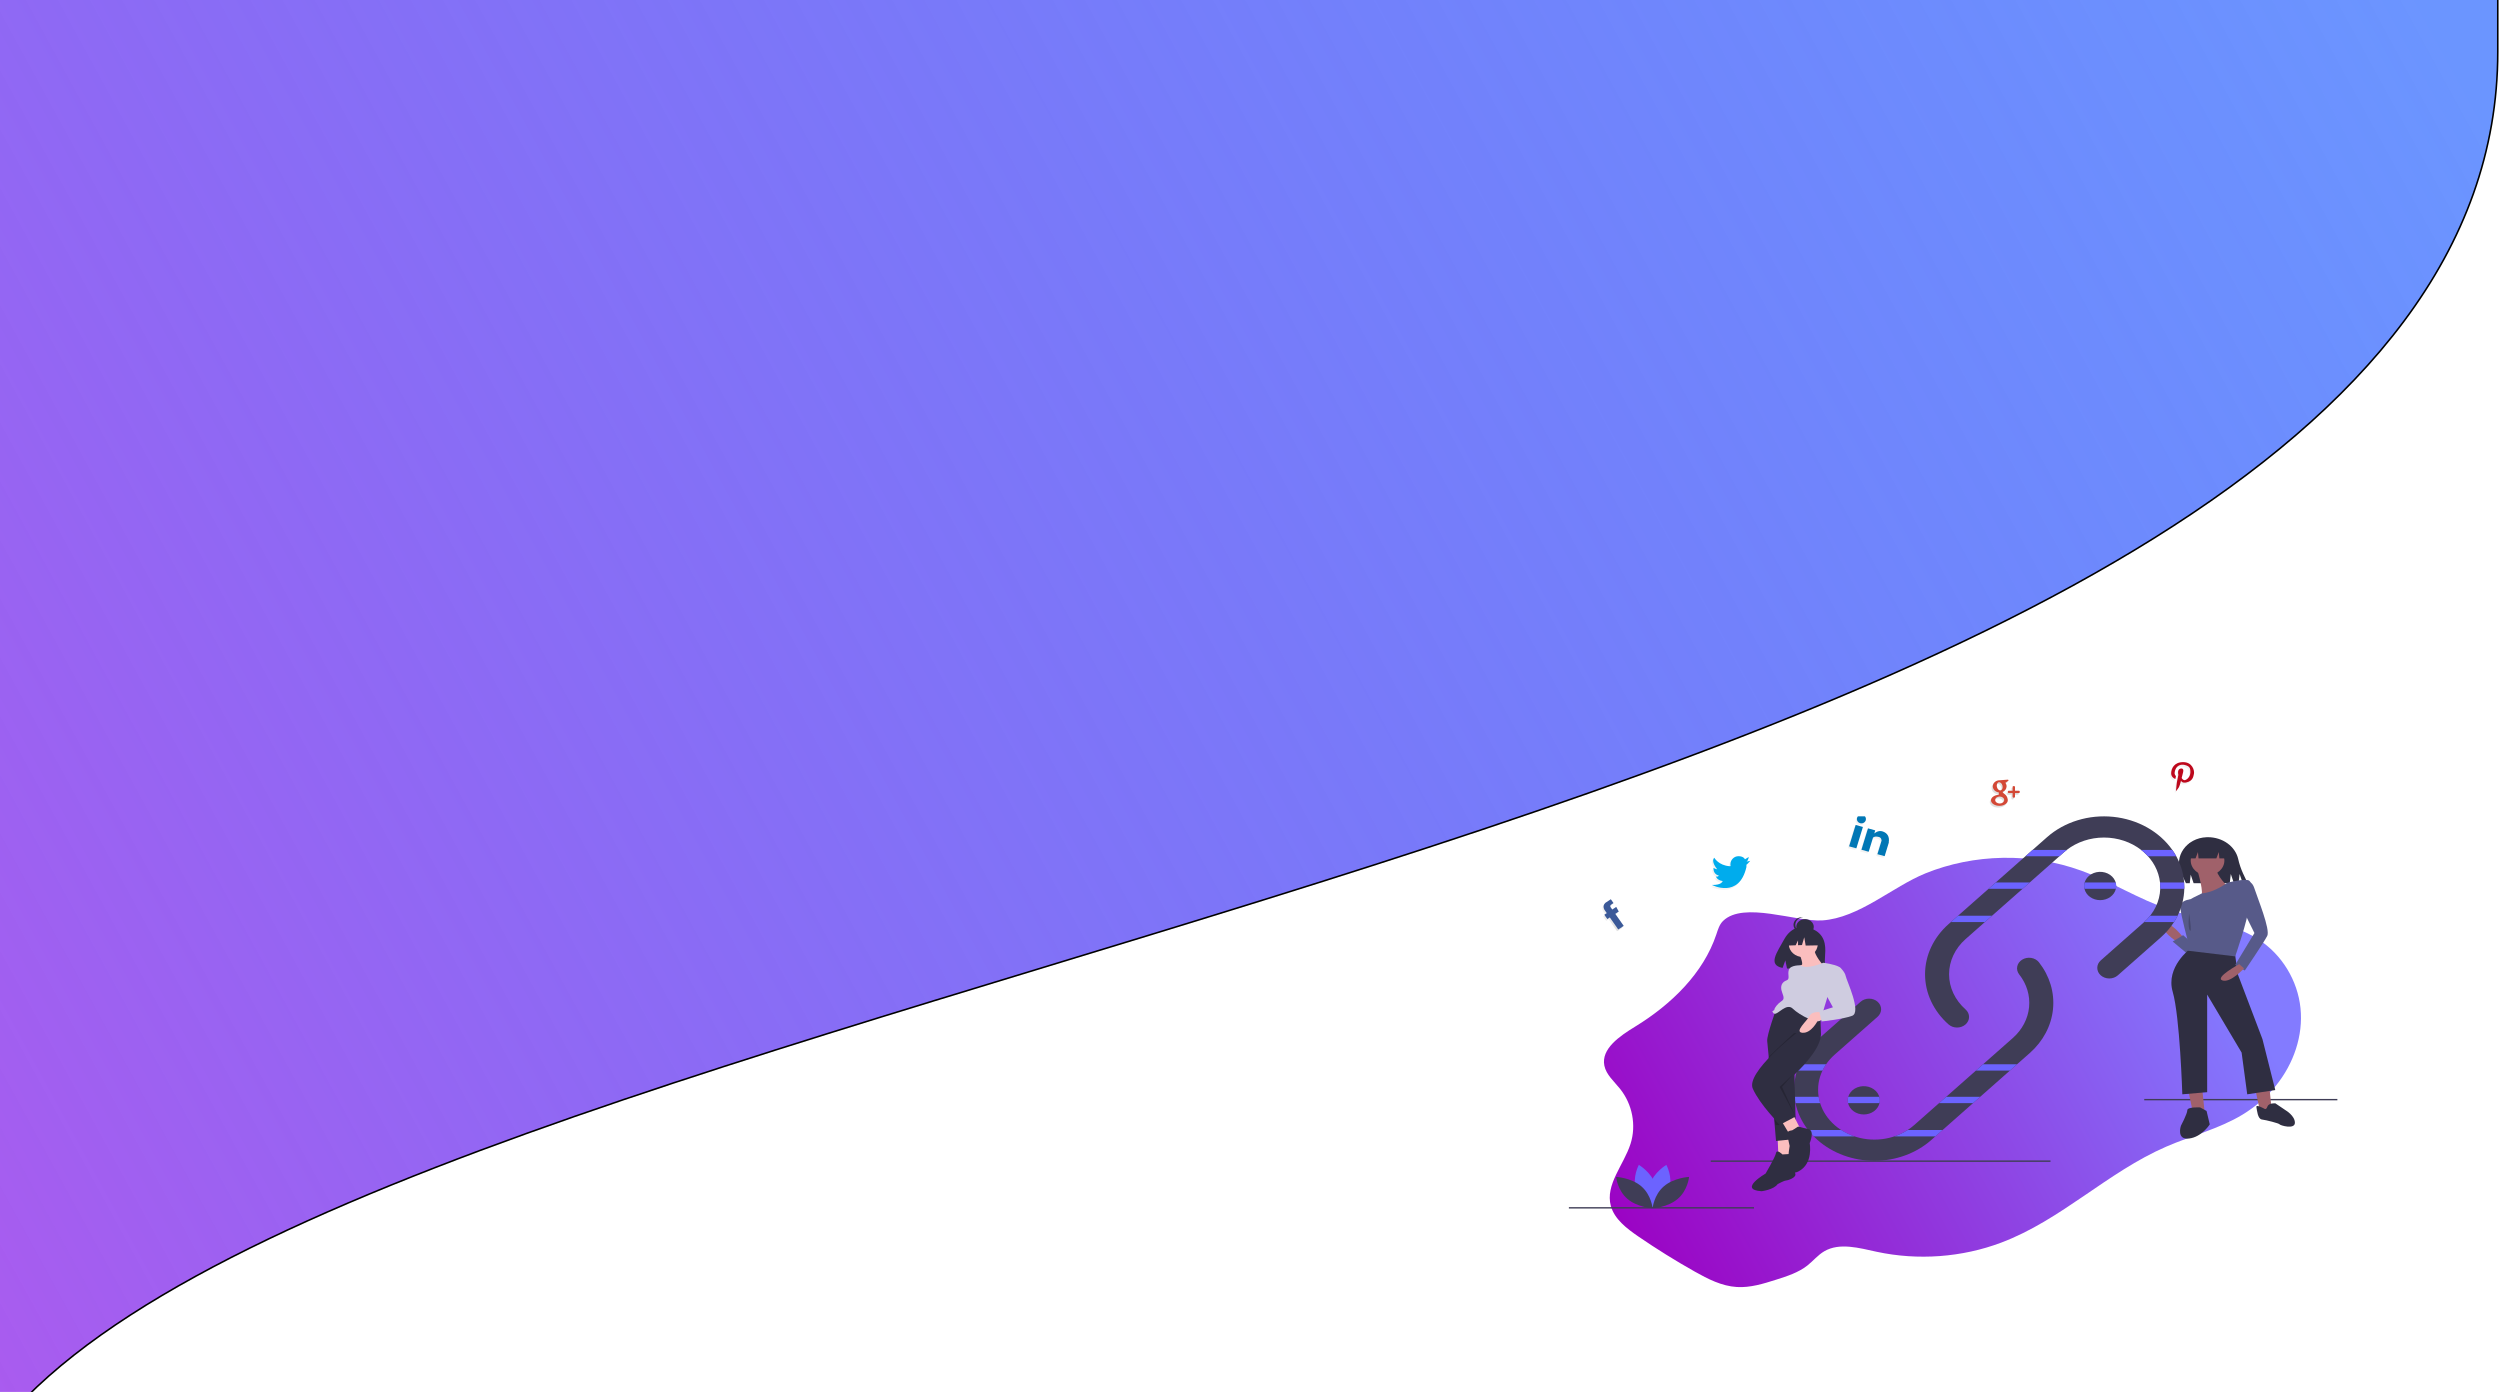 <svg width="1568" height="873" viewBox="0 0 1568 873" fill="none" xmlns="http://www.w3.org/2000/svg">
<g clip-path="url(#clip0)">
<rect width="1568" height="873" fill="white"/>
<path d="M-7.28 904.143C210 602 1566.6 533 1566.6 32.513V-122.991L-138.437 -135.572L-125.874 904.143H-7.28Z" fill="url(#paint0_linear)" stroke="black"/>
<g filter="url(#filter0_d)">
<path d="M1080.72 573.598C1078.38 575.88 1077.48 579.087 1076.47 582.103C1068.35 606.404 1048.33 625.951 1025.54 639.912C1015.89 645.827 1004.14 653.758 1006.25 664.361C1007.39 670.056 1012.37 674.248 1016.08 678.886C1023.86 688.597 1026.38 701.798 1022.67 713.424C1018.46 726.651 1006.68 738.994 1010.32 752.37C1012.57 760.603 1020.21 766.462 1027.54 771.498C1038.99 779.349 1050.81 786.704 1062.99 793.562C1071.15 798.159 1079.84 802.632 1089.35 803.216C1097.73 803.73 1105.94 801.175 1113.89 798.653C1120.85 796.447 1127.97 794.152 1133.58 789.734C1137.25 786.849 1140.17 783.127 1144.24 780.767C1153.79 775.223 1166.07 778.736 1177.03 781.11C1202.89 786.681 1230.57 784.647 1255.18 775.367C1292.93 761.131 1321.7 731.234 1358.62 715.194C1374.5 708.295 1391.77 704.014 1406.47 695.129C1414.75 690.07 1421.86 683.889 1427.5 676.865C1438.61 663.106 1444.62 645.562 1442.88 628.39C1441.15 611.217 1431.42 594.668 1416.15 584.974C1399.8 574.597 1379.15 572.658 1360.55 566.429C1341.34 559.993 1324.25 548.933 1305.22 542.028C1289.83 536.456 1273.07 533.72 1256.19 534.023C1239.3 534.325 1222.72 537.657 1207.65 543.774C1186.94 552.179 1165.95 571.787 1142.89 573.276C1126.46 574.305 1093.55 561.105 1080.72 573.598Z" fill="url(#paint1_linear)"/>
<g clip-path="url(#clip1)">
<path d="M1466 685.235H1344.87V686.123H1466V685.235Z" fill="#3F3D56"/>
<path d="M1371.88 677.264L1375.4 693.678L1382.94 695.453L1380.93 675.933L1371.88 677.264Z" fill="#A0616A"/>
<path d="M1414.1 677.264L1417.62 693.678L1425.16 695.453L1423.15 675.933L1414.1 677.264Z" fill="#A0616A"/>
<path d="M1379.93 690.573C1379.93 690.573 1371.88 690.129 1371.88 692.348C1371.88 694.566 1367.86 702.108 1367.86 702.108C1367.86 702.108 1364.85 710.981 1372.89 710.093C1380.93 709.206 1385.96 701.221 1385.96 701.221L1383.95 692.791L1379.93 690.573Z" fill="#2F2E41"/>
<path d="M1420.2 691.391C1420.2 691.391 1414.84 688.347 1415.22 690.376C1415.61 692.406 1415.99 697.817 1418.67 698.155C1421.35 698.493 1429.4 700.523 1429.78 701.199C1430.17 701.875 1439.36 704.581 1439.36 700.184C1439.36 695.788 1433.61 692.406 1433.61 692.406L1427.1 688.009C1427.1 688.009 1422.89 687.671 1422.12 690.038C1421.35 692.406 1420.2 691.391 1420.2 691.391Z" fill="#2F2E41"/>
<path d="M1369.25 583.863C1369.25 583.863 1360.7 572.772 1357.69 576.321C1354.67 579.87 1365.23 586.525 1365.23 586.525L1369.25 583.863Z" fill="#A0616A"/>
<path d="M1372.26 594.51C1371.76 594.067 1362.71 586.525 1362.71 586.525L1369.25 582.532L1376.79 589.187L1372.26 594.51Z" fill="#575A89"/>
<path d="M1373.52 560.128C1373.52 560.128 1366.99 560.572 1367.49 565.452C1367.99 570.332 1372.26 586.525 1372.26 586.525L1374.78 590.961C1374.78 590.961 1384.08 565.452 1373.52 560.128Z" fill="#575A89"/>
<path d="M1374.02 544.6L1375.83 549.924H1398.5L1399.15 544.157L1401.11 549.924H1404.03L1404.68 544.157L1406.64 549.924H1409.71L1406.83 543.794C1405.49 540.864 1404.47 537.827 1403.79 534.725C1402.89 530.874 1400.51 527.414 1397.06 524.929C1393.6 522.445 1389.28 521.088 1384.83 521.087C1384.56 521.087 1384.3 521.092 1384.03 521.102C1371.33 521.556 1363.19 533.3 1368.06 543.666L1371.01 549.924H1373.42L1374.02 544.6Z" fill="#2F2E41"/>
<path d="M1373.77 590.961C1373.77 590.961 1358.19 602.496 1362.71 618.023C1367.24 633.551 1368.75 682.352 1368.75 682.352L1384.33 681.021V619.798L1405.94 656.177L1409.46 682.352L1427.05 679.69L1419.01 647.747L1403.54 607.031L1401.92 595.284L1373.77 590.961Z" fill="#2F2E41"/>
<path d="M1384.58 545.044C1390.41 545.044 1395.13 540.873 1395.13 535.728C1395.13 530.582 1390.41 526.411 1384.58 526.411C1378.75 526.411 1374.02 530.582 1374.02 535.728C1374.02 540.873 1378.75 545.044 1384.58 545.044Z" fill="#A0616A"/>
<path d="M1378.3 542.161C1378.3 542.161 1382.82 556.801 1380.31 558.575C1377.79 560.35 1397.9 552.808 1397.9 552.808C1397.9 552.808 1389.35 544.379 1390.36 540.83L1378.3 542.161Z" fill="#A0616A"/>
<path d="M1396.89 549.702C1396.89 549.702 1388.84 555.812 1381.06 556.306C1381.06 556.306 1370.76 561.237 1371.26 561.681C1371.76 562.124 1373.27 568.335 1373.27 568.335C1373.27 568.335 1375.78 571.761 1375.78 578.983C1375.78 579.87 1372.26 592.292 1372.26 592.292L1401.92 595.841C1401.92 595.841 1409.96 572.772 1410.46 564.786C1410.96 556.801 1413.98 548.371 1409.46 547.928C1404.93 547.484 1396.89 549.702 1396.89 549.702Z" fill="#575A89"/>
<path d="M1408.45 549.703C1408.45 549.703 1411.97 547.041 1413.98 553.252C1415.99 559.463 1424.03 578.983 1422.02 582.976C1420.01 586.969 1407.95 604.714 1407.95 604.714L1401.92 601.165L1413.98 581.201L1406.94 567.005L1408.45 549.703Z" fill="#575A89"/>
<path d="M1404.43 600.721C1404.43 600.721 1388.85 609.151 1393.88 610.925C1398.9 612.7 1407.45 603.383 1407.45 603.383L1404.43 600.721Z" fill="#A0616A"/>
<path d="M1373.02 525.08V534.397H1377.04L1378.55 530.404L1378.92 534.397H1390.11L1391.61 530.404L1391.99 534.397H1396.64V525.08H1373.02Z" fill="#2F2E41"/>
<path opacity="0.2" d="M1373.02 569.001C1373.02 569.001 1372.01 577.874 1373.52 579.648C1375.03 581.423 1373.02 569.001 1373.02 569.001Z" fill="black"/>
<path d="M1286.07 723.832H1072.96V724.72H1286.07V723.832Z" fill="#3F3D56"/>
<path d="M1273.1 656.447L1211.27 711.024C1201.82 719.367 1189 724.054 1175.63 724.054C1162.27 724.054 1149.45 719.367 1139.99 711.024C1139.16 710.288 1138.36 709.529 1137.59 708.749C1136.33 707.48 1135.16 706.146 1134.08 704.756C1130.11 699.692 1127.4 693.948 1126.12 687.897C1125.83 686.58 1125.61 685.249 1125.47 683.905C1125.31 682.472 1125.23 681.025 1125.23 679.566C1125.23 675.484 1125.86 671.421 1127.1 667.49C1127.53 666.137 1128.03 664.806 1128.61 663.497C1131.14 657.722 1135.02 652.479 1139.99 648.107L1166.97 624.297C1168.38 623.049 1170.3 622.348 1172.3 622.348C1174.3 622.348 1176.22 623.049 1177.63 624.297C1179.04 625.544 1179.84 627.237 1179.84 629.001C1179.84 630.766 1179.04 632.459 1177.63 633.706L1150.65 657.517C1148.62 659.313 1146.83 661.321 1145.34 663.497C1142.03 668.346 1140.29 673.904 1140.31 679.566C1140.31 681.017 1140.42 682.467 1140.65 683.905C1140.86 685.252 1141.17 686.586 1141.58 687.897C1143.23 693.153 1146.41 697.935 1150.8 701.767C1155.2 705.599 1160.66 708.346 1166.63 709.734C1172.6 711.122 1178.89 711.103 1184.85 709.678C1190.81 708.254 1196.25 705.473 1200.61 701.615L1216.15 687.897L1243.8 663.497L1262.44 647.038C1268.31 641.848 1271.92 635.004 1272.64 627.704C1273.36 620.403 1271.15 613.11 1266.4 607.101C1265.28 605.653 1264.85 603.873 1265.21 602.148C1265.57 600.424 1266.69 598.894 1268.31 597.891C1269.94 596.888 1271.96 596.492 1273.91 596.79C1275.87 597.089 1277.62 598.056 1278.77 599.484C1285.54 608.058 1288.69 618.46 1287.65 628.873C1286.62 639.286 1281.47 649.046 1273.1 656.447Z" fill="#3F3D56"/>
<path d="M1370 552.488C1370 552.816 1370 553.144 1369.99 553.473C1369.86 559.28 1368.43 565.008 1365.8 570.331C1365.13 571.696 1364.37 573.028 1363.54 574.324C1361.28 577.849 1358.49 581.086 1355.24 583.946L1328.27 607.757C1326.85 609.002 1324.94 609.7 1322.94 609.699C1320.94 609.698 1319.03 608.997 1317.61 607.75C1316.2 606.503 1315.41 604.813 1315.41 603.05C1315.4 601.287 1316.19 599.595 1317.61 598.347L1344.58 574.537C1344.66 574.466 1344.74 574.395 1344.82 574.324C1351.04 568.747 1354.64 561.298 1354.9 553.473C1354.92 553.144 1354.92 552.816 1354.92 552.488C1354.92 551.476 1354.87 550.474 1354.76 549.48C1353.98 542.282 1350.38 535.55 1344.58 530.439C1344.04 529.964 1343.49 529.507 1342.93 529.072C1336.48 524.068 1328.19 521.308 1319.6 521.308C1311.01 521.308 1302.72 524.068 1296.27 529.072C1295.71 529.507 1295.16 529.964 1294.62 530.439L1232.79 585.016C1226.18 590.868 1222.46 598.798 1222.46 607.065C1222.46 615.331 1226.18 623.261 1232.79 629.114C1234.2 630.362 1235 632.054 1235 633.819C1235 635.583 1234.2 637.276 1232.79 638.523C1231.38 639.771 1229.46 640.472 1227.46 640.472C1225.46 640.472 1223.54 639.771 1222.13 638.523C1212.69 630.173 1207.39 618.86 1207.39 607.065C1207.39 595.269 1212.69 583.956 1222.13 575.606L1283.96 521.029C1289.34 516.291 1295.86 512.686 1303.04 510.485C1310.22 508.283 1317.87 507.541 1325.42 508.315C1332.97 509.088 1340.22 511.356 1346.64 514.951C1353.05 518.545 1358.47 523.372 1362.47 529.072C1363.39 530.363 1364.22 531.696 1364.97 533.065C1367.8 538.204 1369.47 543.779 1369.89 549.48C1369.96 550.478 1370 551.481 1370 552.488Z" fill="#3F3D56"/>
<path d="M1046.98 741.652C1044.68 749.164 1036.8 753.817 1036.8 753.817C1036.8 753.817 1032.64 746.289 1034.94 738.777C1037.25 731.264 1045.13 726.611 1045.13 726.611C1045.13 726.611 1049.29 734.139 1046.98 741.652Z" fill="#6C63FF"/>
<path d="M1026.04 741.652C1028.34 749.164 1036.23 753.817 1036.23 753.817C1036.23 753.817 1040.38 746.289 1038.08 738.777C1035.78 731.264 1027.89 726.611 1027.89 726.611C1027.89 726.611 1023.74 734.139 1026.04 741.652Z" fill="#6C63FF"/>
<path d="M1029.42 740.037C1035.74 745.466 1036.51 753.811 1036.51 753.811C1036.51 753.811 1027.04 753.355 1020.72 747.926C1014.4 742.497 1013.63 734.152 1013.63 734.152C1013.63 734.152 1023.1 734.608 1029.42 740.037Z" fill="#3F3D56"/>
<path d="M1043.6 740.037C1037.28 745.466 1036.51 753.811 1036.51 753.811C1036.51 753.811 1045.98 753.355 1052.3 747.926C1058.62 742.497 1059.39 734.152 1059.39 734.152C1059.39 734.152 1049.92 734.608 1043.6 740.037Z" fill="#3F3D56"/>
<path d="M1327.28 551.699C1327.28 552.295 1327.21 552.889 1327.08 553.473C1326.62 555.477 1325.38 557.278 1323.59 558.572C1321.79 559.865 1319.55 560.572 1317.23 560.572C1314.91 560.572 1312.67 559.865 1310.87 558.572C1309.07 557.278 1307.84 555.477 1307.38 553.473C1307.07 552.152 1307.11 550.787 1307.49 549.481C1308.1 547.388 1309.56 545.563 1311.58 544.349C1313.61 543.135 1316.07 542.616 1318.49 542.888C1320.92 543.16 1323.16 544.206 1324.77 545.828C1326.39 547.45 1327.28 549.538 1327.28 551.699Z" fill="#3F3D56"/>
<path d="M1179.01 686.123C1179.01 686.719 1178.94 687.313 1178.81 687.897C1178.35 689.901 1177.11 691.702 1175.32 692.996C1173.52 694.289 1171.28 694.995 1168.96 694.995C1166.64 694.995 1164.4 694.289 1162.6 692.996C1160.81 691.702 1159.57 689.901 1159.11 687.897C1158.81 686.576 1158.85 685.211 1159.22 683.904C1159.83 681.811 1161.29 679.987 1163.31 678.773C1165.34 677.559 1167.8 677.039 1170.23 677.312C1172.65 677.584 1174.89 678.629 1176.51 680.252C1178.12 681.874 1179.01 683.961 1179.01 686.123Z" fill="#3F3D56"/>
<path d="M1100.1 753.113H984V754H1100.1V753.113Z" fill="#3F3D56"/>
<path d="M1274.85 529.073H1296.27C1295.71 529.508 1295.16 529.965 1294.62 530.439L1291.65 533.066H1270.33L1274.85 529.073Z" fill="#6C63FF"/>
<path d="M1364.97 533.066H1347.24C1346.41 532.147 1345.52 531.27 1344.58 530.439C1344.04 529.965 1343.49 529.508 1342.93 529.073H1362.47C1363.39 530.364 1364.22 531.697 1364.97 533.066Z" fill="#6C63FF"/>
<path d="M1251.73 549.481H1273.05L1268.53 553.473H1247.21L1251.73 549.481Z" fill="#6C63FF"/>
<path d="M1326.96 549.481C1327.34 550.787 1327.38 552.152 1327.08 553.473H1307.38C1307.07 552.152 1307.11 550.787 1307.49 549.481H1326.96Z" fill="#6C63FF"/>
<path d="M1370 552.489C1370 552.817 1370 553.145 1369.99 553.473H1354.9C1354.92 553.145 1354.92 552.817 1354.92 552.489C1354.92 551.477 1354.87 550.474 1354.76 549.481H1369.89C1369.96 550.479 1370 551.482 1370 552.489Z" fill="#6C63FF"/>
<path d="M1228.11 570.332H1249.43L1244.9 574.325H1223.58L1228.11 570.332Z" fill="#6C63FF"/>
<path d="M1365.8 570.332C1365.13 571.696 1364.37 573.029 1363.54 574.325H1344.82C1346.2 573.09 1347.46 571.754 1348.58 570.332H1365.8Z" fill="#6C63FF"/>
<path d="M1145.34 663.497C1144.47 664.777 1143.7 666.111 1143.04 667.49H1127.1C1127.53 666.136 1128.03 664.806 1128.61 663.497H1145.34Z" fill="#6C63FF"/>
<path d="M1265.12 663.497L1260.59 667.49H1239.27L1243.8 663.497H1265.12Z" fill="#6C63FF"/>
<path d="M1141.58 687.897H1126.12C1125.83 686.579 1125.61 685.249 1125.47 683.904H1140.65C1140.86 685.252 1141.17 686.586 1141.58 687.897Z" fill="#6C63FF"/>
<path d="M1179.01 686.123C1179.01 686.718 1178.94 687.313 1178.81 687.897H1159.11C1158.81 686.575 1158.85 685.211 1159.22 683.904H1178.69C1178.91 684.629 1179.01 685.374 1179.01 686.123Z" fill="#6C63FF"/>
<path d="M1242 683.904L1237.47 687.897H1216.15L1220.68 683.904H1242Z" fill="#6C63FF"/>
<path d="M1163.15 708.748H1137.59C1136.33 707.479 1135.16 706.146 1134.08 704.756H1154.81C1157.37 706.415 1160.18 707.758 1163.15 708.748Z" fill="#6C63FF"/>
<path d="M1218.38 704.756L1213.85 708.748H1188.12C1191.09 707.758 1193.9 706.415 1196.46 704.756H1218.38Z" fill="#6C63FF"/>
<path d="M1142.62 583.302C1138.78 577.57 1131.17 577.303 1131.17 577.303C1131.17 577.303 1123.77 576.467 1119.01 585.196C1114.59 593.332 1108.47 601.187 1118.03 603.091L1119.76 598.348L1120.83 603.444C1122.19 603.531 1123.55 603.551 1124.92 603.506C1135.15 603.214 1144.9 603.591 1144.59 600.349C1144.17 596.039 1146.32 588.816 1142.62 583.302Z" fill="#2F2E41"/>
<path d="M1114.93 709.857L1115.43 721.392H1124.48L1123.98 708.97L1114.93 709.857Z" fill="#FBBEBE"/>
<path d="M1139.56 628.227L1138.64 630.911L1126.79 665.662L1125.48 669.486L1126.49 710.301L1113.92 711.632C1113.92 711.632 1113.56 707.346 1113.02 701.02C1111.94 688.492 1110.17 667.947 1109.14 656.767C1108.77 652.632 1108.5 649.779 1108.4 649.078C1107.89 645.529 1114.43 627.784 1114.43 627.784L1127.49 626.896L1139.56 628.227Z" fill="#2F2E41"/>
<path d="M1117.94 720.061C1117.94 720.061 1114.43 716.512 1113.92 719.174C1113.42 721.836 1107.39 732.04 1107.39 732.04C1107.39 732.04 1089.8 742.243 1104.88 743.131C1104.88 743.131 1112.42 742.243 1114.93 738.694C1114.93 738.694 1118.95 736.476 1119.96 736.476C1120.96 736.476 1126.99 734.702 1125.99 732.04C1124.98 729.378 1125.48 719.618 1125.48 719.618L1117.94 720.061Z" fill="#2F2E41"/>
<path d="M1117.44 699.21L1121.97 706.752L1129 703.647L1124.48 694.774L1117.44 699.21Z" fill="#FBBEBE"/>
<path opacity="0.2" d="M1113.92 677.472C1113.92 677.472 1110.17 670.24 1109.15 659.06C1116.43 651.882 1125.23 643.976 1125.23 643.976L1135.79 643.533L1139.05 643.311C1139.82 650.054 1133.35 658.741 1126.79 665.662C1122.8 669.845 1118.5 673.79 1113.92 677.472Z" fill="black"/>
<path d="M1126.99 643.755C1126.99 643.755 1094.82 668.599 1099.35 678.803C1103.87 689.006 1116.44 701.428 1116.44 701.428L1126.14 696.314L1116.94 677.472C1116.94 677.472 1120.8 674.451 1125.5 669.975C1133.14 662.692 1143 651.555 1142.07 643.311L1141.57 628.227L1133.02 629.115L1126.99 643.755Z" fill="#2F2E41"/>
<path d="M1123.98 704.977C1123.98 704.977 1120.46 704.977 1120.96 707.639C1121.46 710.301 1122.47 714.737 1122.47 714.737C1122.47 714.737 1118.45 735.589 1128 730.709C1137.55 725.829 1135.03 712.963 1135.03 712.963C1135.03 712.963 1138.55 704.977 1134.03 704.09C1129.5 703.203 1128 702.315 1127.49 702.759C1126.99 703.203 1123.98 704.977 1123.98 704.977Z" fill="#2F2E41"/>
<path d="M1131.01 596.285C1136.01 596.285 1140.06 592.71 1140.06 588.299C1140.06 583.889 1136.01 580.314 1131.01 580.314C1126.02 580.314 1121.97 583.889 1121.97 588.299C1121.97 592.71 1126.02 596.285 1131.01 596.285Z" fill="#FBBEBE"/>
<path d="M1127.49 591.405C1127.49 591.405 1131.52 600.721 1130.01 601.165C1128.5 601.609 1125.48 603.827 1125.48 603.827L1130.51 607.82L1143.58 601.609C1143.58 601.609 1137.55 594.51 1138.05 591.405H1127.49Z" fill="#FBBEBE"/>
<path d="M1143.58 599.834C1143.58 599.834 1133.06 604.41 1129.27 601.457C1129.27 601.457 1122.97 601.165 1121.97 604.27C1120.96 607.376 1122.97 610.038 1120.46 610.925C1117.94 611.812 1116.19 614.252 1117.69 618.245C1119.2 622.238 1118.95 622.903 1116.94 624.234C1114.93 625.565 1112.92 628.227 1112.92 629.114C1112.92 630.002 1110.91 630.002 1111.91 630.889C1112.92 631.776 1110.91 630.889 1112.92 631.776C1114.93 632.664 1120.46 624.678 1124.48 628.671C1128.5 632.664 1141.06 639.318 1142.07 635.325C1143.08 631.333 1146.09 621.572 1146.09 621.572C1146.09 621.572 1156.65 604.27 1153.63 602.496C1150.61 600.721 1143.58 599.834 1143.58 599.834Z" fill="#CFCCE0"/>
<path d="M1142.07 630.889C1142.07 630.889 1136.54 630.002 1135.03 633.107C1133.53 636.213 1124.98 643.311 1130.51 643.755C1136.04 644.198 1140.06 636.213 1140.06 636.213L1145.59 635.325L1142.07 630.889Z" fill="#FBBEBE"/>
<path d="M1147.6 602.496L1154.17 602.819C1154.17 602.819 1157.15 605.601 1157.65 608.263C1158.15 610.925 1167.7 630.889 1161.67 633.107C1155.64 635.325 1142.57 636.656 1142.57 636.656L1141.06 630.445L1149.61 627.783L1143.58 616.692L1147.6 602.496Z" fill="#CFCCE0"/>
<path opacity="0.2" d="M1117.69 677.693L1125.96 695.937L1116.19 677.693L1124.73 669.708L1117.69 677.693Z" fill="black"/>
<path opacity="0.2" d="M1112.74 697.775L1116.19 701.65H1113.67L1112.74 697.775Z" fill="black"/>
<path d="M1132.11 582.184C1135.14 582.184 1137.6 580.012 1137.6 577.332C1137.6 574.653 1135.14 572.48 1132.11 572.48C1129.07 572.48 1126.61 574.653 1126.61 577.332C1126.61 580.012 1129.07 582.184 1132.11 582.184Z" fill="#2F2E41"/>
<path d="M1126.03 576.055C1126.03 574.857 1126.53 573.701 1127.44 572.81C1128.35 571.92 1129.6 571.357 1130.95 571.231C1130.76 571.213 1130.56 571.204 1130.37 571.203C1129.65 571.203 1128.93 571.328 1128.26 571.571C1127.6 571.815 1126.99 572.172 1126.48 572.623C1125.97 573.073 1125.56 573.609 1125.29 574.198C1125.01 574.787 1124.87 575.418 1124.87 576.055C1124.87 576.693 1125.01 577.324 1125.29 577.913C1125.56 578.502 1125.97 579.037 1126.48 579.488C1126.99 579.939 1127.6 580.296 1128.26 580.539C1128.93 580.783 1129.65 580.908 1130.37 580.907C1130.56 580.907 1130.76 580.898 1130.95 580.88C1129.6 580.754 1128.35 580.191 1127.44 579.3C1126.53 578.41 1126.03 577.254 1126.03 576.055Z" fill="#2F2E41"/>
<path d="M1140.92 582.749L1133.41 579.277L1123.04 580.697L1120.89 589.063L1126.23 588.881L1127.73 585.808V588.831L1130.19 588.747L1131.62 583.854L1132.52 589.063L1141.28 588.905L1140.92 582.749Z" fill="#2F2E41"/>
<path d="M1009.4 566.039L1010.45 567.547L1012.95 565.904L1014.54 568.825L1012.36 570.263L1017.65 577.806L1014.22 580.063L1008.93 572.516L1007.38 573.542L1005.47 570.833L1007.02 569.807L1005.97 568.313C1005.97 568.313 1003.68 565.63 1006.13 563.352L1009.56 561.095L1011.25 563.512L1009.7 564.538C1009.46 564.701 1009.29 564.949 1009.23 565.229C1009.18 565.509 1009.24 565.8 1009.4 566.039Z" fill="url(#paint2_linear)"/>
<path d="M1010.15 564.944L1011.21 566.451L1013.7 564.808L1015.29 567.729L1013.11 569.168L1018.4 576.711L1014.97 578.967L1009.68 571.421L1008.13 572.446L1006.22 569.737L1007.77 568.711L1006.72 567.218C1006.72 567.218 1004.43 564.535 1006.89 562.256L1010.31 560L1012 562.417L1010.45 563.443C1010.21 563.606 1010.04 563.854 1009.99 564.134C1009.93 564.414 1009.99 564.705 1010.15 564.944Z" fill="#3B5998"/>
<path d="M1094.6 537.509L1097 537.022C1097 537.022 1094.98 539.314 1094.6 539.46C1094.56 539.948 1094.56 540.437 1094.6 540.924C1089.99 561.019 1073 552.142 1073 552.142C1079.19 552.288 1079.72 549.703 1079.72 549.703C1076.12 549.167 1075.4 546.777 1075.4 546.777C1075.72 546.95 1076.1 546.996 1076.45 546.906C1076.81 546.816 1077.12 546.596 1077.32 546.289C1073.43 545.265 1073.96 541.411 1073.96 541.411C1074.65 541.92 1075.46 542.239 1076.31 542.338C1075.88 541.802 1072.23 537.363 1074.44 535.071C1074.44 535.071 1077.13 539.948 1084.18 540.387L1084.66 540.29C1084.58 539.938 1084.55 539.577 1084.57 539.217C1084.57 537.858 1085.1 536.556 1086.04 535.595C1086.99 534.635 1088.27 534.095 1089.61 534.095C1092.97 534.095 1093.69 536.046 1093.69 536.046L1096.09 534.583C1096.04 534.583 1095.8 537.022 1094.6 537.509Z" fill="url(#paint3_linear)"/>
<path d="M1095.35 536.414L1097.75 535.927C1097.75 535.927 1095.74 538.219 1095.35 538.365C1095.32 538.852 1095.32 539.341 1095.35 539.829C1090.74 559.924 1073.75 551.047 1073.75 551.047C1079.94 551.193 1080.47 548.608 1080.47 548.608C1076.87 548.072 1076.15 545.682 1076.15 545.682C1076.48 545.855 1076.85 545.901 1077.2 545.811C1077.56 545.721 1077.87 545.501 1078.07 545.194C1074.18 544.169 1074.71 540.316 1074.71 540.316C1075.41 540.825 1076.22 541.144 1077.06 541.243C1076.63 540.706 1072.98 536.268 1075.19 533.976C1075.19 533.976 1077.88 538.853 1084.94 539.292L1085.42 539.194C1085.34 538.843 1085.3 538.482 1085.32 538.121C1085.32 536.763 1085.85 535.46 1086.8 534.5C1087.74 533.54 1089.02 533 1090.36 533C1093.72 533 1094.44 534.951 1094.44 534.951L1096.84 533.488C1096.79 533.488 1096.55 535.927 1095.35 536.414Z" fill="#00ACED"/>
<path d="M1176.75 532.841L1179.35 524.34C1179.35 524.34 1179.4 522.428 1177.59 522.022C1175.79 521.616 1175.12 521.711 1174.02 522.396L1171.29 531.317L1166.74 530.054L1170.85 516.633L1175.4 517.895L1174.79 519.889C1174.79 519.889 1177.16 517.535 1180.13 518.594C1182.9 519.551 1184.48 521.774 1183.87 525.409L1183.96 525.436L1181.3 534.095L1176.75 532.841ZM1165.92 513.399C1165.38 513.249 1164.9 512.95 1164.54 512.54C1164.18 512.13 1163.95 511.627 1163.89 511.095C1163.83 510.563 1163.94 510.026 1164.2 509.551C1164.46 509.077 1164.86 508.686 1165.35 508.429C1165.85 508.171 1166.41 508.059 1166.97 508.106C1167.53 508.152 1168.06 508.356 1168.5 508.691C1168.94 509.026 1169.27 509.478 1169.44 509.988C1169.61 510.498 1169.61 511.045 1169.45 511.559C1169.35 511.9 1169.17 512.218 1168.94 512.495C1168.71 512.772 1168.42 513.003 1168.09 513.174C1167.76 513.345 1167.4 513.453 1167.03 513.491C1166.66 513.53 1166.28 513.498 1165.92 513.399ZM1163.55 529.184L1159 527.921L1163.11 514.499L1167.67 515.762L1163.55 529.184Z" fill="url(#paint4_linear)"/>
<path d="M1177.51 531.746L1180.11 523.245C1180.11 523.245 1180.15 521.333 1178.35 520.927C1176.54 520.521 1175.87 520.616 1174.77 521.301L1172.04 530.222L1167.49 528.959L1171.6 515.537L1176.15 516.8L1175.54 518.794C1175.54 518.794 1177.91 516.439 1180.88 517.499C1183.65 518.455 1185.24 520.679 1184.62 524.314L1184.71 524.341L1182.05 533L1177.51 531.746ZM1166.68 512.304C1166.14 512.154 1165.66 511.855 1165.29 511.445C1164.93 511.035 1164.71 510.532 1164.65 510C1164.58 509.468 1164.69 508.931 1164.95 508.456C1165.21 507.981 1165.61 507.591 1166.11 507.333C1166.6 507.076 1167.16 506.964 1167.72 507.01C1168.28 507.057 1168.82 507.261 1169.26 507.596C1169.69 507.931 1170.02 508.382 1170.19 508.893C1170.36 509.403 1170.36 509.95 1170.21 510.464C1170.1 510.805 1169.93 511.123 1169.69 511.4C1169.46 511.677 1169.17 511.908 1168.84 512.079C1168.51 512.249 1168.16 512.357 1167.78 512.396C1167.41 512.435 1167.04 512.403 1166.68 512.304ZM1164.31 528.089L1159.75 526.826L1163.86 513.404L1168.42 514.667L1164.31 528.089Z" fill="#0077B5"/>
</g>
<path d="M1375.3 482.397C1374.89 484.332 1374.59 486.961 1370.41 487.874C1370.41 487.874 1367.96 488.495 1367.17 486.779C1366.68 488.641 1366.19 490.357 1365.89 490.795C1365.33 491.688 1364.7 492.542 1364.01 493.351C1364.01 493.351 1364.35 490.065 1364.39 489.334C1364.43 488.203 1365.52 483.128 1365.52 483.128C1365.52 483.128 1364.5 479.55 1367.02 479.111C1367.02 479.111 1369.09 478.637 1368.53 481.302C1368.53 481.302 1368.11 483.055 1367.59 485.063L1367.78 485.318C1367.92 485.601 1368.13 485.847 1368.4 486.037C1368.66 486.227 1368.96 486.356 1369.28 486.414C1370.3 486.523 1372.97 484.771 1373.04 481.667C1373.12 478.564 1372.44 477.687 1369.66 476.921C1366.87 476.154 1364.5 477.468 1363.64 479.842C1362.66 482.543 1363.45 483.201 1364.01 483.858L1363.64 485.683C1363.64 485.683 1360.93 484.807 1361 482.032C1361.08 479.257 1362.69 475.095 1368.53 475.095C1374.36 475.095 1375.72 480.426 1375.3 482.397Z" fill="url(#paint5_linear)"/>
<path d="M1376.05 481.302C1375.64 483.237 1375.34 485.866 1371.16 486.779C1371.16 486.779 1368.72 487.399 1367.93 485.683C1367.44 487.545 1366.95 489.261 1366.65 489.7C1366.08 490.592 1365.45 491.446 1364.76 492.255C1364.76 492.255 1365.1 488.969 1365.14 488.239C1365.18 487.107 1366.27 482.032 1366.27 482.032C1366.27 482.032 1365.25 478.454 1367.78 478.016C1367.78 478.016 1369.85 477.542 1369.28 480.207C1369.28 480.207 1368.87 481.959 1368.34 483.967L1368.53 484.223C1368.67 484.506 1368.89 484.752 1369.15 484.942C1369.41 485.132 1369.71 485.261 1370.03 485.318C1371.05 485.428 1373.72 483.675 1373.8 480.572C1373.87 477.469 1373.19 476.592 1370.41 475.826C1367.62 475.059 1365.25 476.373 1364.39 478.746C1363.41 481.448 1364.2 482.105 1364.76 482.763L1364.39 484.588C1364.39 484.588 1361.68 483.712 1361.75 480.937C1361.83 478.162 1363.45 474 1369.28 474C1375.11 474 1376.47 479.331 1376.05 481.302Z" fill="#BD081C"/>
<path d="M1265.5 494.49H1263.05V496.863C1263.05 497.008 1262.99 497.145 1262.88 497.247C1262.78 497.349 1262.64 497.407 1262.49 497.411H1262.11C1261.96 497.407 1261.82 497.349 1261.72 497.247C1261.61 497.145 1261.55 497.008 1261.55 496.863V494.49H1259.1C1258.95 494.487 1258.81 494.428 1258.71 494.326C1258.6 494.224 1258.54 494.087 1258.54 493.943V493.578C1258.54 493.433 1258.6 493.296 1258.71 493.194C1258.81 493.092 1258.95 493.034 1259.1 493.03H1261.55V490.657C1261.55 490.513 1261.61 490.375 1261.72 490.273C1261.82 490.172 1261.96 490.113 1262.11 490.109H1262.49C1262.64 490.113 1262.78 490.172 1262.88 490.273C1262.99 490.375 1263.05 490.513 1263.05 490.657V493.03H1265.5C1265.65 493.034 1265.79 493.092 1265.89 493.194C1266 493.296 1266.06 493.433 1266.06 493.578V493.943C1266.06 494.087 1266 494.224 1265.89 494.326C1265.79 494.428 1265.65 494.487 1265.5 494.49V494.49ZM1256.99 488.068C1257.5 488.705 1257.78 489.489 1257.78 490.295C1257.76 491.06 1257.51 491.801 1257.05 492.425C1256.6 493.049 1255.96 493.528 1255.23 493.8C1255.34 494.165 1255.71 494.567 1256.66 495.224C1258.46 496.502 1258.54 498.875 1258.54 498.875V499.058C1258.54 500.956 1256.17 502.526 1253.27 502.526C1250.37 502.526 1248 500.956 1248 499.058C1248 497.232 1250.15 495.735 1252.89 495.589V494.092C1250.78 493.837 1249.13 492.23 1249.13 490.295C1249.13 488.178 1251.05 486.462 1253.46 486.462H1253.64C1253.64 486.462 1257.97 486.133 1258.54 486.096C1259.1 486.06 1258.91 486.827 1258.91 486.827L1256.99 488.068ZM1250.63 498.872C1250.63 500.076 1251.91 501.062 1253.46 501.062C1255 501.062 1256.28 500.076 1256.28 498.872C1256.28 497.667 1255 496.681 1253.46 496.681C1251.91 496.681 1250.63 497.667 1250.63 498.872ZM1255.23 489.926C1254.92 488.539 1253.87 487.553 1252.89 487.736C1251.91 487.918 1251.39 489.233 1251.69 490.62C1251.99 492.008 1253.04 492.993 1254.02 492.811C1255 492.628 1255.53 491.354 1255.23 489.926Z" fill="url(#paint6_linear)"/>
<path d="M1266.25 493.395H1263.81V495.768C1263.8 495.912 1263.74 496.05 1263.64 496.151C1263.53 496.253 1263.39 496.312 1263.24 496.316H1262.86C1262.72 496.312 1262.57 496.253 1262.47 496.151C1262.36 496.05 1262.3 495.912 1262.3 495.768V493.395H1259.85C1259.71 493.391 1259.56 493.332 1259.46 493.231C1259.35 493.129 1259.29 492.991 1259.29 492.847V492.482C1259.29 492.338 1259.35 492.201 1259.46 492.099C1259.56 491.997 1259.71 491.938 1259.85 491.935H1262.3V489.561C1262.3 489.417 1262.36 489.28 1262.47 489.178C1262.57 489.076 1262.72 489.017 1262.86 489.014H1263.24C1263.39 489.017 1263.53 489.076 1263.64 489.178C1263.74 489.28 1263.8 489.417 1263.81 489.561V491.935H1266.25C1266.4 491.938 1266.54 491.997 1266.65 492.099C1266.75 492.201 1266.81 492.338 1266.82 492.482V492.847C1266.81 492.991 1266.75 493.129 1266.65 493.231C1266.54 493.332 1266.4 493.391 1266.25 493.395ZM1257.75 486.973C1258.26 487.61 1258.53 488.393 1258.54 489.2C1258.52 489.964 1258.26 490.706 1257.81 491.33C1257.35 491.954 1256.71 492.433 1255.98 492.705C1256.09 493.07 1256.47 493.472 1257.41 494.129C1259.21 495.407 1259.29 497.78 1259.29 497.78V497.963C1259.29 499.861 1256.92 501.431 1254.02 501.431C1251.12 501.431 1248.75 499.861 1248.75 497.963C1248.75 496.137 1250.9 494.64 1253.64 494.494V492.997C1251.54 492.742 1249.88 491.135 1249.88 489.2C1249.88 487.082 1251.8 485.366 1254.21 485.366H1254.4C1254.4 485.366 1258.73 485.038 1259.29 485.001C1259.85 484.965 1259.67 485.731 1259.67 485.731L1257.75 486.973ZM1251.39 497.776C1251.39 498.981 1252.67 499.967 1254.21 499.967C1255.75 499.967 1257.03 498.981 1257.03 497.776C1257.03 496.571 1255.75 495.586 1254.21 495.586C1252.67 495.586 1251.39 496.571 1251.39 497.776ZM1255.98 488.831C1255.68 487.444 1254.62 486.458 1253.64 486.641C1252.67 486.823 1252.14 488.138 1252.44 489.525C1252.74 490.912 1253.8 491.898 1254.77 491.716C1255.75 491.533 1256.28 490.259 1255.98 488.831Z" fill="#D34836"/>
</g>
</g>
<defs>
<filter id="filter0_d" x="980" y="474" width="490" height="337.282" filterUnits="userSpaceOnUse" color-interpolation-filters="sRGB">
<feFlood flood-opacity="0" result="BackgroundImageFix"/>
<feColorMatrix in="SourceAlpha" type="matrix" values="0 0 0 0 0 0 0 0 0 0 0 0 0 0 0 0 0 0 127 0"/>
<feOffset dy="4"/>
<feGaussianBlur stdDeviation="2"/>
<feColorMatrix type="matrix" values="0 0 0 0 0 0 0 0 0 0 0 0 0 0 0 0 0 0 0.25 0"/>
<feBlend mode="normal" in2="BackgroundImageFix" result="effect1_dropShadow"/>
<feBlend mode="normal" in="SourceGraphic" in2="effect1_dropShadow" result="shape"/>
</filter>
<linearGradient id="paint0_linear" x1="1536.45" y1="38.049" x2="-44.022" y2="902.199" gradientUnits="userSpaceOnUse">
<stop stop-color="#094EFF" stop-opacity="0.6"/>
<stop offset="1" stop-color="#AD5AEE"/>
</linearGradient>
<linearGradient id="paint1_linear" x1="1379.37" y1="572.779" x2="1009.35" y2="777.086" gradientUnits="userSpaceOnUse">
<stop stop-color="#837BFF"/>
<stop offset="1" stop-color="#9C00C2"/>
</linearGradient>
<linearGradient id="paint2_linear" x1="1011.32" y1="580.07" x2="1011.32" y2="561.073" gradientUnits="userSpaceOnUse">
<stop stop-color="#808080" stop-opacity="0.25"/>
<stop offset="0.54" stop-color="#808080" stop-opacity="0.12"/>
<stop offset="1" stop-color="#808080" stop-opacity="0.1"/>
</linearGradient>
<linearGradient id="paint3_linear" x1="11177" y1="4226.1" x2="11177" y2="3405.9" gradientUnits="userSpaceOnUse">
<stop stop-color="#808080" stop-opacity="0.25"/>
<stop offset="0.54" stop-color="#808080" stop-opacity="0.12"/>
<stop offset="1" stop-color="#808080" stop-opacity="0.1"/>
</linearGradient>
<linearGradient id="paint4_linear" x1="20652.8" y1="5543" x2="20652.8" y2="4043.58" gradientUnits="userSpaceOnUse">
<stop stop-color="#808080" stop-opacity="0.25"/>
<stop offset="0.54" stop-color="#808080" stop-opacity="0.12"/>
<stop offset="1" stop-color="#808080" stop-opacity="0.1"/>
</linearGradient>
<linearGradient id="paint5_linear" x1="15086.2" y1="5186.61" x2="15086.2" y2="4273.85" gradientUnits="userSpaceOnUse">
<stop stop-color="#808080" stop-opacity="0.25"/>
<stop offset="0.54" stop-color="#808080" stop-opacity="0.12"/>
<stop offset="1" stop-color="#808080" stop-opacity="0.1"/>
</linearGradient>
<linearGradient id="paint6_linear" x1="11471.9" y1="2853.65" x2="12338.9" y2="2853.65" gradientUnits="userSpaceOnUse">
<stop stop-color="#808080" stop-opacity="0.25"/>
<stop offset="0.54" stop-color="#808080" stop-opacity="0.12"/>
<stop offset="1" stop-color="#808080" stop-opacity="0.1"/>
</linearGradient>
<clipPath id="clip0">
<rect width="1568" height="873" fill="white"/>
</clipPath>
<clipPath id="clip1">
<rect x="984" y="508" width="482" height="246" fill="white"/>
</clipPath>
</defs>
</svg>
